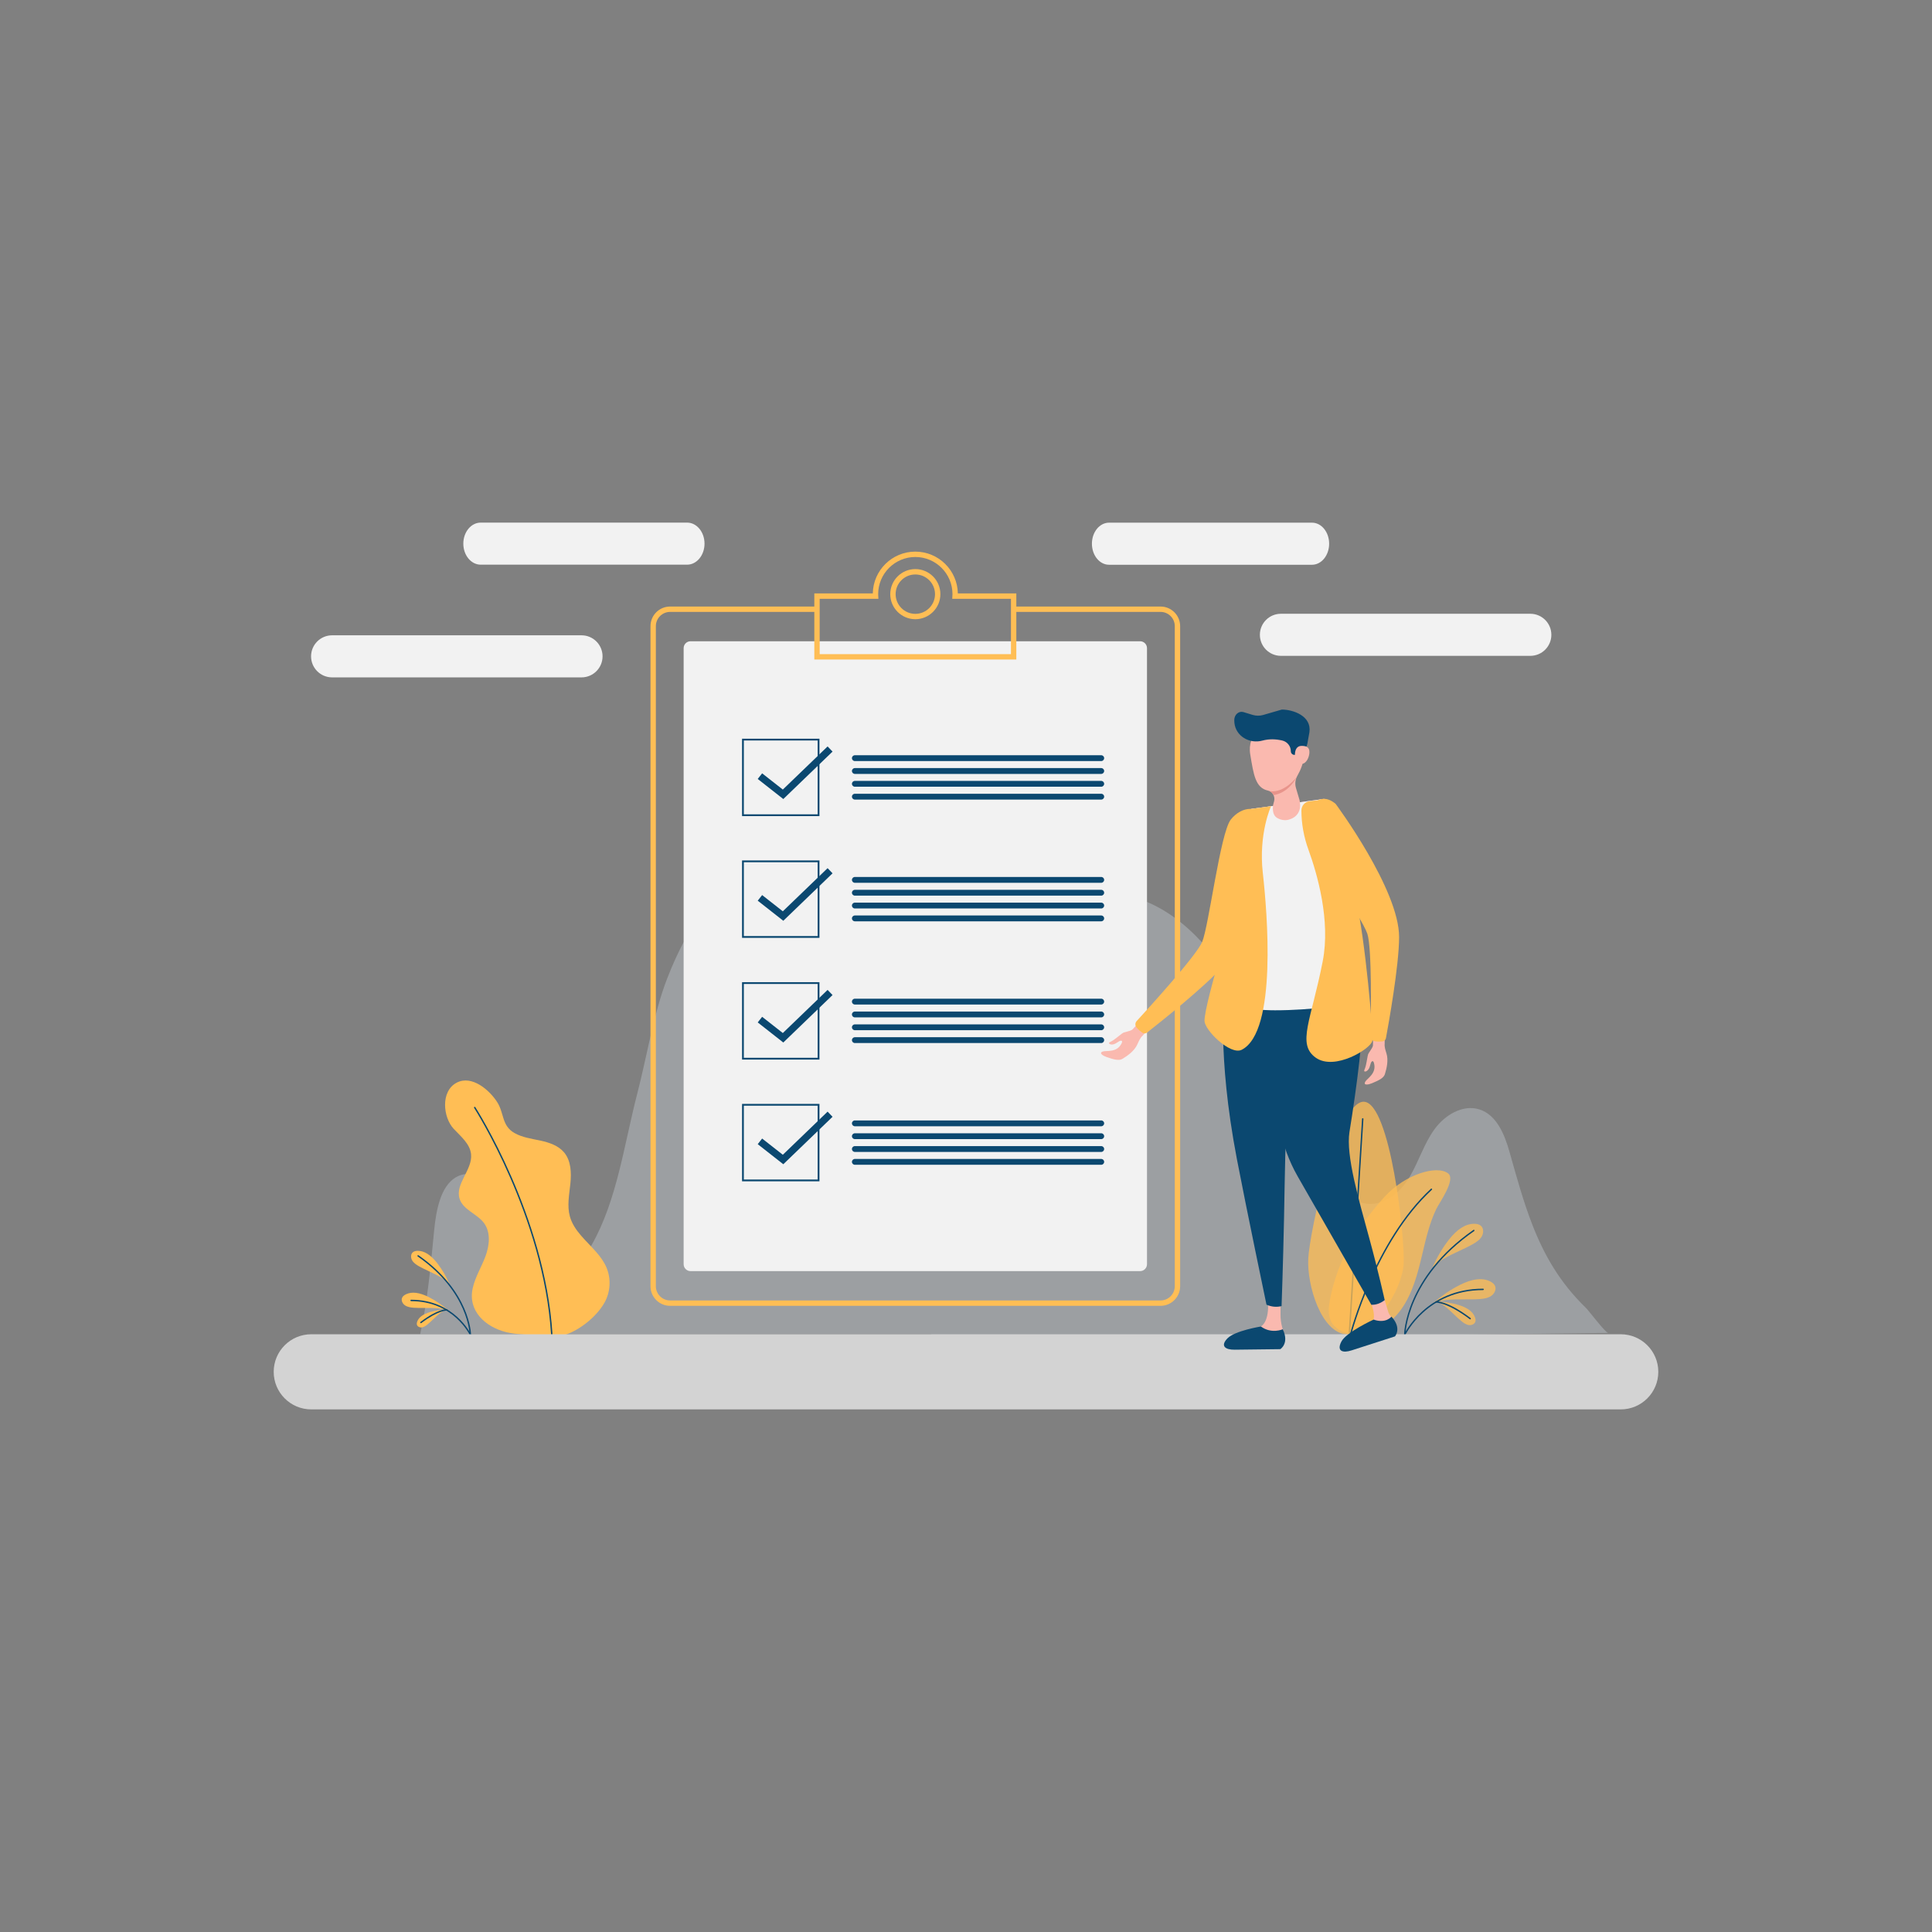 <svg xmlns="http://www.w3.org/2000/svg" xmlns:xlink="http://www.w3.org/1999/xlink" version="1.1" id="Layer_1" x="0px" y="0px" viewBox="0 0 1080 1080" style="enable-background:new 0 0 1080 1080;" xml:space="preserve">
<rect x="0" y="0" width="1080" height="1080" fill="#808080" stroke="none"/>
<style xmlns="http://www.w3.org/2000/svg" type="text/css">
	.st0{opacity:0.31;fill:#DCE6EF;}
	.st1{opacity:0.77;fill:#FFBE55;}
	.st2{fill:#0B4870;}
	.st3{fill:#FFBE55;}
	.st4{fill:#F2F2F2;}
	.st5{fill:#D3D3D3;}
	.st6{fill:#FAB9AF;}
	.st7{fill:#E8948B;}
</style>
<g xmlns="http://www.w3.org/2000/svg">
	<path class="st0" d="M899,745.11c-1.51,0.02-10.8-12.4-12.58-14.12c-14.55-14.08-23.28-29.55-29.84-46.38   c-5-12.83-8.73-26.46-12.8-40.84c-2.75-9.7-7.18-20.54-16.78-23.6c-9.34-2.97-19.4,3.19-25.14,11.13   c-5.75,7.94-8.64,17.57-13.55,26.05c-8.91,15.37-24.68,21.81-37.72,8.3c-18.62-19.3-27.01-45.62-38.82-69.16   c-8.57-17.09-15.75-37.1-26.55-52.86c-16.47-24.02-39.06-44.51-69.09-44.51c-19.04,2.88-35.81,19.75-47.17,40.82   c-11.35,21.07-17.98,46.14-23.62,71.14c-4.73,20.97-8.88,42.17-12.72,63.48c-7.14-25.68-14.57-51.17-22.61-76.22   c-8.71-27.13-18.33-54.16-31.69-75.87c-13.36-21.71-31.05-37.72-48.81-37.61c-27.37,5.3-45.03,32.32-56.61,62.26   c-7.59,19.63-11.27,43.41-16.65,64.15c-7.4,28.57-11.28,59.65-25.5,84.66c-9.95,17.5-25.25,13.04-35.56-2.69   c-5.69-8.68-9.7-19-16.07-26.92c-6.37-7.92-16.42-13.08-24.5-8.09c-8.31,5.13-10.8,18.12-11.92,29.51   c-1.66,16.91-3.11,32.89-5.84,48.21c-0.59,3.34-1.25,6.64-1.98,9.91h285.76c-0.2,1.22-0.4,2.45-0.59,3.67   C520.05,749.53,899,745.11,899,745.11z"/>
	<path class="st1" d="M784.66,706.27c-0.74,14.73-16.77,40.48-31.5,39.74c-14.73-0.74-22.59-27.7-21.84-42.43   c0.74-14.73,16.43-88.45,31.16-87.7C777.2,616.62,785.4,691.54,784.66,706.27z"/>
	<g>
		<path class="st2" d="M754.34,745.22c-0.01,0-0.02,0-0.02,0c-0.21-0.01-0.38-0.2-0.36-0.41l7.43-119.38    c0.01-0.21,0.18-0.39,0.41-0.36c0.21,0.01,0.38,0.2,0.36,0.41l-7.43,119.38C754.71,745.06,754.54,745.22,754.34,745.22z"/>
	</g>
	<path class="st1" d="M750.94,703.2c-3.35,7.37-5.91,15.1-7.45,23.16c-0.78,4.08-1.28,8.51,0.57,12.24   c2.02,4.07,6.5,6.44,10.98,7.18c10.95,1.8,21.9-4.91,28.32-13.96c6.42-9.05,9.2-20.12,11.75-30.91c2.01-8.5,3.98-17.13,7.77-25.05   c1.62-3.4,11.13-16.51,6.63-19.91c-6.15-4.83-23.95,0.42-35.35,12.88C764.76,679.07,756.68,690.6,750.94,703.2z"/>
	<g>
		<path class="st2" d="M755.04,746.16c-0.03,0-0.06,0-0.1-0.01c-0.21-0.05-0.33-0.27-0.28-0.47c0.13-0.52,13.62-51.91,45.25-81.17    c0.16-0.14,0.4-0.14,0.55,0.02c0.15,0.16,0.14,0.4-0.02,0.55c-31.47,29.1-44.89,80.28-45.02,80.79    C755.38,746.05,755.22,746.16,755.04,746.16z"/>
	</g>
	<path class="st1" d="M828.37,691.07c-1.13,2.03-3.25,3.41-5.18,4.49c-2.37,1.34-4.9,2.51-7.35,3.65c-3.14,1.46-6.38,2.97-9.38,4.85   c-2.18,1.37-4.12,2.92-5.75,4.58c2.57-5.84,5.58-10.94,9.12-15.5c4.66-6,9.44-9.04,14.23-9.04c0.11,0,0.22,0,0.33,0.01   c1.48,0.04,2.63,0.41,3.42,1.09C829.44,686.59,829.37,689.27,828.37,691.07z"/>
	<path class="st1" d="M833.71,724.34c-1.89,1.35-4.4,1.69-6.6,1.85c-2.72,0.19-5.51,0.17-8.2,0.16c-3.46-0.02-7.04-0.05-10.55,0.37   c-2.56,0.31-4.98,0.88-7.16,1.68c4.82-4.18,9.72-7.51,14.87-10.11c6.78-3.43,12.4-4.13,16.73-2.08c0.1,0.05,0.2,0.1,0.3,0.15   c1.32,0.67,2.2,1.49,2.63,2.45C836.59,720.75,835.38,723.15,833.71,724.34z"/>
	<path class="st1" d="M821.11,740.72c-1.57-0.22-2.98-1.22-4.15-2.18c-1.44-1.18-2.82-2.49-4.15-3.77   c-1.71-1.63-3.48-3.32-5.42-4.76c-1.42-1.05-2.89-1.9-4.35-2.52c4.36,0.18,8.35,0.82,12.14,1.94c4.98,1.47,8.1,3.76,9.29,6.8   c0.03,0.07,0.05,0.14,0.08,0.21c0.34,0.95,0.39,1.77,0.16,2.45C824.23,740.28,822.5,740.91,821.11,740.72z"/>
	<g>
		<path class="st2" d="M785.27,746.46c-0.2-0.02-0.39-0.17-0.39-0.39c0-0.32,0.59-32,38.77-58.55c0.18-0.12,0.42-0.08,0.54,0.1    c0.12,0.18,0.08,0.42-0.1,0.54c-37.85,26.32-38.44,57.6-38.44,57.91C785.66,746.28,785.49,746.46,785.27,746.46z"/>
	</g>
	<g>
		<path class="st2" d="M785.27,746.46c-0.06,0-0.11-0.01-0.17-0.04c-0.2-0.09-0.28-0.32-0.19-0.52    c0.12-0.25,12.28-25.52,44.17-25.52c0.22,0,0.39,0.17,0.39,0.39s-0.17,0.39-0.39,0.39c-31.38,0-43.35,24.82-43.46,25.07    C785.56,746.37,785.42,746.46,785.27,746.46z"/>
	</g>
	<g>
		<path class="st2" d="M821.83,737.51c-0.08,0-0.16-0.03-0.23-0.08c-12.62-9.52-18.83-9.24-18.88-9.23    c-0.22,0.02-0.4-0.15-0.42-0.36c-0.01-0.21,0.15-0.4,0.36-0.42c0.26-0.03,6.49-0.35,19.41,9.39c0.17,0.13,0.21,0.37,0.08,0.55    C822.07,737.45,821.95,737.51,821.83,737.51z"/>
	</g>
	<g>
		<path class="st3" d="M333.35,699.96c-5.55-6.41-12.58-11.93-14.8-20.02c-1.62-5.91-0.34-12.16,0.29-18.25s0.41-12.83-3.53-17.51    c-3.25-3.86-8.38-5.54-13.31-6.6c-4.93-1.06-10.08-1.73-14.46-4.24c-7.11-4.08-5.69-11.01-9.51-17.09    c-4.28-6.82-14.25-15.53-22.79-11c-9.04,4.8-7.61,19.37-1.6,25.8c3.99,4.27,9.1,8.36,9.69,14.18c0.88,8.75-9.14,16.63-6.39,24.99    c2.04,6.17,9.81,8.29,13.66,13.53c3.8,5.19,3.03,12.45,0.8,18.48c-2.24,6.03-5.76,11.6-7.15,17.87    c-2.85,12.84,7.23,21.71,18.71,24.58c10.55,2.63,33.3,1.39,33.3,1.39c8.12-2.84,17.12-9.97,21.59-17.77    c3.37-5.89,3.84-13.35,1.23-19.62C337.73,705.46,335.67,702.63,333.35,699.96z"/>
		<g>
			<path class="st2" d="M308.43,746.13c-0.2,0-0.38-0.16-0.39-0.37c-4.17-65.77-42.62-125.85-43.01-126.45     c-0.12-0.18-0.07-0.42,0.12-0.54c0.18-0.12,0.42-0.07,0.54,0.12c0.39,0.6,38.95,60.86,43.14,126.82c0.01,0.21-0.15,0.4-0.36,0.41     C308.45,746.13,308.44,746.13,308.43,746.13z"/>
		</g>
		<path class="st3" d="M230.76,700.04c0.6-0.51,1.47-0.79,2.59-0.82c0.08,0,0.17,0,0.25,0c3.61,0,7.23,2.3,10.76,6.83    c2.68,3.45,4.95,7.31,6.89,11.72c-1.23-1.26-2.7-2.43-4.35-3.46c-2.26-1.42-4.72-2.56-7.09-3.67c-1.85-0.86-3.76-1.75-5.55-2.76    c-1.46-0.82-3.06-1.87-3.92-3.4C229.58,703.12,229.53,701.09,230.76,700.04z"/>
		<path class="st3" d="M224.78,725.45c0.32-0.72,0.99-1.34,1.99-1.85c0.07-0.04,0.15-0.07,0.22-0.11c3.27-1.55,7.52-1.02,12.65,1.57    c3.9,1.97,7.6,4.49,11.25,7.65c-1.65-0.61-3.48-1.04-5.41-1.27c-2.66-0.32-5.36-0.3-7.98-0.28c-2.04,0.01-4.15,0.03-6.2-0.12    c-1.67-0.12-3.56-0.38-4.99-1.4C225.03,728.74,224.12,726.92,224.78,725.45z"/>
		<path class="st3" d="M233.1,740.65c-0.18-0.51-0.14-1.13,0.12-1.85c0.02-0.05,0.04-0.11,0.06-0.16c0.9-2.3,3.26-4.03,7.03-5.14    c2.86-0.85,5.88-1.33,9.18-1.47c-1.11,0.47-2.22,1.11-3.29,1.91c-1.47,1.09-2.81,2.36-4.1,3.6c-1.01,0.96-2.05,1.96-3.14,2.85    c-0.88,0.72-1.95,1.48-3.14,1.65C234.77,742.17,233.47,741.69,233.1,740.65z"/>
		<g>
			<path class="st2" d="M262.92,746.46c-0.21,0-0.39-0.17-0.39-0.39c0-0.24-0.47-23.86-29.02-43.71c-0.18-0.12-0.22-0.37-0.1-0.54     c0.12-0.18,0.37-0.22,0.54-0.1c28.91,20.1,29.36,44.11,29.36,44.35C263.32,746.28,263.14,746.46,262.92,746.46     C262.93,746.46,262.93,746.46,262.92,746.46z"/>
		</g>
		<g>
			<path class="st2" d="M262.93,746.46c-0.15,0-0.29-0.08-0.35-0.22c-0.09-0.19-9.12-18.9-32.78-18.9c-0.22,0-0.39-0.17-0.39-0.39     s0.17-0.39,0.39-0.39c24.17,0,33.39,19.16,33.48,19.35c0.09,0.2,0.01,0.43-0.19,0.52C263.04,746.44,262.98,746.46,262.93,746.46z     "/>
		</g>
		<g>
			<path class="st2" d="M235.28,739.69c-0.12,0-0.23-0.05-0.31-0.16c-0.13-0.17-0.1-0.42,0.08-0.55c9.79-7.39,14.54-7.13,14.74-7.12     c0.21,0.02,0.38,0.2,0.36,0.42c-0.02,0.21-0.2,0.39-0.42,0.36l0,0c-0.05,0-4.71-0.2-14.21,6.96     C235.44,739.67,235.36,739.69,235.28,739.69z"/>
		</g>
	</g>
	<g>
		<path class="st3" d="M648.76,729.96H374.58c-6.04,0-10.95-4.91-10.95-10.95v-369c0-6.04,4.91-10.95,10.95-10.95h81.95v3h-81.95    c-4.38,0-7.95,3.57-7.95,7.95v369c0,4.38,3.57,7.95,7.95,7.95h274.18c4.38,0,7.95-3.57,7.95-7.95v-369c0-4.38-3.57-7.95-7.95-7.95    h-81.93v-3h81.93c6.04,0,10.95,4.91,10.95,10.95v369C659.71,725.04,654.8,729.96,648.76,729.96z"/>
	</g>
	<path class="st4" d="M637.32,710.56h-251.3c-2.13,0-3.86-1.73-3.86-3.86V362.32c0-2.13,1.73-3.86,3.86-3.86h251.3   c2.13,0,3.86,1.73,3.86,3.86V706.7C641.18,708.83,639.45,710.56,637.32,710.56z"/>
	<g>
		<path class="st3" d="M568.13,368.68H455.21v-36.95h32.69c0.22-12.92,10.8-23.37,23.77-23.37s23.55,10.45,23.77,23.37h32.69V368.68    z M458.21,365.68h106.92v-30.95h-32.82l0.1-1.98c0.01-0.2,0.03-0.41,0.03-0.62c0-11.45-9.32-20.77-20.77-20.77    s-20.77,9.32-20.77,20.77c0,0.21,0.02,0.42,0.03,0.62l0.1,1.98h-32.82V365.68z"/>
	</g>
	<g>
		<path class="st3" d="M511.67,346.14c-7.72,0-14.01-6.28-14.01-14.01s6.28-14.01,14.01-14.01s14.01,6.28,14.01,14.01    S519.39,346.14,511.67,346.14z M511.67,321.13c-6.07,0-11.01,4.94-11.01,11.01s4.94,11.01,11.01,11.01s11.01-4.94,11.01-11.01    S517.74,321.13,511.67,321.13z"/>
	</g>
	<path class="st5" d="M906,787.86H174c-11.6,0-21-9.4-21-21v0c0-11.6,9.4-21,21-21h732c11.6,0,21,9.4,21,21v0   C927,778.46,917.6,787.86,906,787.86z"/>
	<g>
		<g>
			<g>
				<path class="st2" d="M458.08,456.21h-43.27v-43.27h43.27V456.21z M415.81,455.21h41.27v-41.27h-41.27V455.21z"/>
			</g>
			<g>
				<g>
					<g>
						<polygon class="st2" points="437.87,446.67 423.57,435.44 426.04,432.3 437.6,441.37 462.63,417.26 465.4,420.14       "/>
					</g>
				</g>
			</g>
			<g>
				<g>
					<path class="st2" d="M615.6,425.44H477.87c-0.9,0-1.63-0.73-1.63-1.63l0,0c0-0.9,0.73-1.63,1.63-1.63H615.6       c0.9,0,1.63,0.73,1.63,1.63l0,0C617.23,424.71,616.5,425.44,615.6,425.44z"/>
				</g>
				<g>
					<path class="st2" d="M615.6,432.62H477.87c-0.9,0-1.63-0.73-1.63-1.63l0,0c0-0.9,0.73-1.63,1.63-1.63H615.6       c0.9,0,1.63,0.73,1.63,1.63l0,0C617.23,431.89,616.5,432.62,615.6,432.62z"/>
				</g>
				<g>
					<path class="st2" d="M615.6,439.79H477.87c-0.9,0-1.63-0.73-1.63-1.63l0,0c0-0.9,0.73-1.63,1.63-1.63H615.6       c0.9,0,1.63,0.73,1.63,1.63l0,0C617.23,439.06,616.5,439.79,615.6,439.79z"/>
				</g>
				<g>
					<path class="st2" d="M615.6,446.97H477.87c-0.9,0-1.63-0.73-1.63-1.63l0,0c0-0.9,0.73-1.63,1.63-1.63H615.6       c0.9,0,1.63,0.73,1.63,1.63l0,0C617.23,446.24,616.5,446.97,615.6,446.97z"/>
				</g>
			</g>
		</g>
		<g>
			<g>
				<path class="st2" d="M458.08,524.26h-43.27v-43.27h43.27V524.26z M415.81,523.26h41.27v-41.27h-41.27V523.26z"/>
			</g>
			<g>
				<g>
					<g>
						<polygon class="st2" points="437.87,514.72 423.57,503.49 426.04,500.35 437.6,509.42 462.63,485.31 465.4,488.19       "/>
					</g>
				</g>
			</g>
			<g>
				<g>
					<path class="st2" d="M615.6,493.49H477.87c-0.9,0-1.63-0.73-1.63-1.63l0,0c0-0.9,0.73-1.63,1.63-1.63H615.6       c0.9,0,1.63,0.73,1.63,1.63l0,0C617.23,492.76,616.5,493.49,615.6,493.49z"/>
				</g>
				<g>
					<path class="st2" d="M615.6,500.67H477.87c-0.9,0-1.63-0.73-1.63-1.63l0,0c0-0.9,0.73-1.63,1.63-1.63H615.6       c0.9,0,1.63,0.73,1.63,1.63l0,0C617.23,499.94,616.5,500.67,615.6,500.67z"/>
				</g>
				<g>
					<path class="st2" d="M615.6,507.84H477.87c-0.9,0-1.63-0.73-1.63-1.63l0,0c0-0.9,0.73-1.63,1.63-1.63H615.6       c0.9,0,1.63,0.73,1.63,1.63l0,0C617.23,507.11,616.5,507.84,615.6,507.84z"/>
				</g>
				<g>
					<path class="st2" d="M615.6,515.02H477.87c-0.9,0-1.63-0.73-1.63-1.63l0,0c0-0.9,0.73-1.63,1.63-1.63H615.6       c0.9,0,1.63,0.73,1.63,1.63l0,0C617.23,514.29,616.5,515.02,615.6,515.02z"/>
				</g>
			</g>
		</g>
		<g>
			<g>
				<path class="st2" d="M458.08,592.31h-43.27v-43.27h43.27V592.31z M415.81,591.31h41.27v-41.27h-41.27V591.31z"/>
			</g>
			<g>
				<g>
					<g>
						<polygon class="st2" points="437.87,582.77 423.57,571.54 426.04,568.4 437.6,577.47 462.63,553.36 465.4,556.24       "/>
					</g>
				</g>
			</g>
			<g>
				<g>
					<path class="st2" d="M615.6,561.54H477.87c-0.9,0-1.63-0.73-1.63-1.63l0,0c0-0.9,0.73-1.63,1.63-1.63H615.6       c0.9,0,1.63,0.73,1.63,1.63l0,0C617.23,560.81,616.5,561.54,615.6,561.54z"/>
				</g>
				<g>
					<path class="st2" d="M615.6,568.72H477.87c-0.9,0-1.63-0.73-1.63-1.63l0,0c0-0.9,0.73-1.63,1.63-1.63H615.6       c0.9,0,1.63,0.73,1.63,1.63l0,0C617.23,567.99,616.5,568.72,615.6,568.72z"/>
				</g>
				<g>
					<path class="st2" d="M615.6,575.89H477.87c-0.9,0-1.63-0.73-1.63-1.63l0,0c0-0.9,0.73-1.63,1.63-1.63H615.6       c0.9,0,1.63,0.73,1.63,1.63l0,0C617.23,575.16,616.5,575.89,615.6,575.89z"/>
				</g>
				<g>
					<path class="st2" d="M615.6,583.07H477.87c-0.9,0-1.63-0.73-1.63-1.63l0,0c0-0.9,0.73-1.63,1.63-1.63H615.6       c0.9,0,1.63,0.73,1.63,1.63l0,0C617.23,582.34,616.5,583.07,615.6,583.07z"/>
				</g>
			</g>
		</g>
		<g>
			<g>
				<path class="st2" d="M458.08,660.36h-43.27v-43.27h43.27V660.36z M415.81,659.36h41.27v-41.27h-41.27V659.36z"/>
			</g>
			<g>
				<g>
					<g>
						<polygon class="st2" points="437.87,650.82 423.57,639.59 426.04,636.45 437.6,645.52 462.63,621.41 465.4,624.29       "/>
					</g>
				</g>
			</g>
			<g>
				<g>
					<path class="st2" d="M615.6,629.59H477.87c-0.9,0-1.63-0.73-1.63-1.63l0,0c0-0.9,0.73-1.63,1.63-1.63H615.6       c0.9,0,1.63,0.73,1.63,1.63l0,0C617.23,628.86,616.5,629.59,615.6,629.59z"/>
				</g>
				<g>
					<path class="st2" d="M615.6,636.77H477.87c-0.9,0-1.63-0.73-1.63-1.63l0,0c0-0.9,0.73-1.63,1.63-1.63H615.6       c0.9,0,1.63,0.73,1.63,1.63l0,0C617.23,636.04,616.5,636.77,615.6,636.77z"/>
				</g>
				<g>
					<path class="st2" d="M615.6,643.94H477.87c-0.9,0-1.63-0.73-1.63-1.63l0,0c0-0.9,0.73-1.63,1.63-1.63H615.6       c0.9,0,1.63,0.73,1.63,1.63l0,0C617.23,643.21,616.5,643.94,615.6,643.94z"/>
				</g>
				<g>
					<path class="st2" d="M615.6,651.12H477.87c-0.9,0-1.63-0.73-1.63-1.63l0,0c0-0.9,0.73-1.63,1.63-1.63H615.6       c0.9,0,1.63,0.73,1.63,1.63l0,0C617.23,650.39,616.5,651.12,615.6,651.12z"/>
				</g>
			</g>
		</g>
	</g>
	<g>
		<g>
			<path class="st6" d="M622.57,581.32c2.24-1.59,4.3-3.43,5.25-3.97c0.4-0.22,1.64-0.5,1.99-0.61c1.04-0.31,2.7-0.63,3.42-1.44     l3.08-3.38c1.46-1.66,3.37-2.21,5.02-0.75l0,0c1.79,1.58,1.26,3.83-0.52,5.43l-2.11,2.4c-1.42,1.28-2.13,3.08-2.92,4.82     c-1.6,3.55-5.23,6.22-8.33,8.09c-1.95,1.17-4.9,0.34-8.77-0.98c-1.9-0.65-4.65-2.22-2.28-3.11c1.99-0.74,7.97,0.87,10.61-4.64     c0.13-0.27,0.41-0.99,0.14-1.24c-0.8-0.75-2.57,0.95-3.75,1.49c-1.66,0.76-2.99,0.5-3.4-0.11     C619.56,582.68,620.97,582.46,622.57,581.32z"/>
			<path class="st3" d="M706.73,460.43c0,0-4.94,59.3-22.67,79.31c-10.68,12.06-36.81,32.74-42.86,37.48     c-0.77,0.6-1.85,0.63-2.65,0.07c-0.51-0.36-1.09-0.8-1.59-1.24c-0.51-0.45-1.1-1.1-1.63-1.72c-0.88-1.03-0.84-2.56,0.08-3.55     c6.78-7.37,33.38-36.58,36.62-44.26c3.71-8.81,10.1-60.82,15.97-68.35C693.87,450.62,705.12,448.99,706.73,460.43z"/>
			<polygon class="st6" points="684.34,558.39 699.46,452.19 740.23,446.59 761.44,557.63    "/>
			<path class="st6" d="M715.86,722.96l-0.04,11.97c-0.01,2.44,0.32,4.86,0.98,7.2l1.04,3.69c0.85,3.03-1.42,6.03-4.57,6.02     c-8.15-0.03-22.09-0.01-25.68,0c-0.59,0-1.16-0.4-1.21-0.98c-0.3-3.49,9.79-5.84,17.4-8.78c5.79-2.24,5.48-12.65,4.77-18.73     c-0.27-2.3,1.65-4.25,3.95-4.06l0,0C714.4,719.45,715.87,721.05,715.86,722.96z"/>
			<path class="st6" d="M771.9,719.6l4.12,13.69c0.18,0.61,0.45,1.18,0.81,1.7l2.92,4.34c1.86,2.76,0.52,6.52-2.66,7.49     c0,0-5.9,2.07-11.97,4.07c-6.22,2.04-14.05,0.34-14.05-1.31c0-3.65,3.4-0.75,9.1-4.56c1.91-1.28,3.88-2.61,5.64-3.99     c4.9-3.85,0.62-13.59-2.38-19.08c-1.08-1.97,0.07-4.42,2.27-4.89l1.42-0.3C769.2,716.33,771.28,717.56,771.9,719.6z"/>
			<path class="st2" d="M729.77,559.42l-45.19-3.79c0,0-4.55,32.89,6.87,92.42c5.36,27.92,16.52,81.27,16.52,81.27     c2.77,1.21,5.58,1.51,8.44,0.8c0,0,0.85-23.53,1.37-48.88c0.5-24.3,0.63-50.27,2.18-58.77     C723.12,605.11,729.77,559.42,729.77,559.42z"/>
			<path class="st2" d="M720.44,559.99c-4.67,25.04-15.09,62.48,4.99,97.65c20.07,35.17,41.16,71.74,41.16,71.74     c2.72,0.11,5.18-0.87,7.47-2.61c0,0-3.52-15.94-8.61-34.56c-5.82-21.3-13.19-46.35-11.09-59.41c3.94-24.48,8.46-57.08,7.09-72.92     C760.07,544.04,722.89,546.83,720.44,559.99z"/>
			<path class="st4" d="M682.78,555.69l16.68-103.5l40.78-5.6l21.91,109.29c0.41,2.05-0.92,4.05-2.98,4.44     c-7.59,1.44-25.9,4.44-46.4,4.44c-15.3,0-23.9-2.97-27.81-4.86C683.38,559.14,682.5,557.43,682.78,555.69z"/>
			<path class="st6" d="M763.49,595.75c0.62-2.67,0.96-5.42,1.31-6.45c0.15-0.43,0.9-1.46,1.09-1.78c0.58-0.92,1.61-2.26,1.61-3.34     l0.08-4.57c0-2.21,1.07-3.88,3.27-3.88l0,0c2.39,0,3.48,2.04,3.2,4.42v3.2c-0.22,1.9,0.44,3.72,1,5.55     c1.14,3.72,0.19,8.12-0.9,11.58c-0.68,2.17-3.45,3.5-7.22,5.06c-1.85,0.77-4.96,1.41-3.77-0.82c1-1.87,6.55-4.61,4.89-10.5     c-0.08-0.29-0.34-1.02-0.71-1.03c-1.1-0.03-1.3,2.41-1.83,3.6c-0.74,1.67-1.91,2.35-2.63,2.17     C762.13,598.76,763.04,597.66,763.49,595.75z"/>
			<path class="st3" d="M727.5,453.04c0,7.46,1.36,14.84,3.9,21.85c4.98,13.71,12.46,39.63,8.01,62.47     c-6.39,32.89-14.62,46.18-3.96,53.85c10.66,7.66,31.1-5.12,31.69-9.39c0.59-4.26-3.98-56.63-9.15-79.32     c-5.18-22.69-19.68-55.31-19.68-55.31l-6.14,0.66C729.51,448.13,727.5,450.37,727.5,453.04L727.5,453.04z"/>
			<path class="st3" d="M746.66,449.41c0,0,35.52,47.75,35.45,74.48c-0.04,16.11-5.96,48.9-7.36,56.46c-0.18,0.96-0.96,1.7-1.94,1.8     c-0.62,0.07-1.35,0.12-2.01,0.12c-0.67,0-1.55-0.1-2.36-0.21c-1.34-0.19-2.32-1.36-2.29-2.72c0.21-10.01,0.85-49.51-1.81-57.42     c-3.05-9.07-32.65-52.29-33.23-61.83C730.52,450.56,737.89,441.89,746.66,449.41z"/>
			<path class="st3" d="M710.52,450.67c0,0-7.07,15.28-4.61,37.24c2.47,21.96,8.18,88.83-11.8,98.93     c-6.33,3.2-20.78-10.96-20.78-16.22s4.82-22.84,9.39-38.83c4.57-15.99,15.58-79.45,15.58-79.45L710.52,450.67z"/>
			<g>
				<path class="st6" d="M716.21,403.3c9.1,0,12.5,6.48,12.67,18.46c0.07,4.49-1.95,8.93-3.58,11.77c-1.21,2.11-1.54,4.61-0.85,6.94      l2,6.76c1.36,6.27-1.62,9.72-6.02,10.97c-2.18,0.62-4.79,0.14-6.69-1.09c-2.26-1.46-2.45-4.61-2.03-7.27l0.52-1.93      c0.7-2.6-0.81-5.4-3.44-5.97c-7.01-1.53-8.01-8.84-9.89-20.18C696.94,409.94,707.11,403.3,716.21,403.3z"/>
				<path class="st2" d="M695.02,398.04l5.22,1.59c1.92,0.58,3.96,0.6,5.89,0.04l10.42-3.02c6.31,0,16.74,3.56,15.42,12.67      l-1.16,6.44c-0.46,2.57-2.61,4.5-5.22,4.72c0,0,0,0,0,0c-0.24,0.89-1.05,1.51-1.97,1.51c-1.13,0-2.04-0.91-2.04-2.04l0,0      c0-2.91-2.04-5.38-4.87-6.02c-3.48-0.78-7.19-0.97-11.08,0.08c-7.24,1.95-14.88-2.54-15.6-10.01c-0.05-0.47-0.07-0.95-0.07-1.44      C689.95,399.54,692.44,397.33,695.02,398.04z"/>
				<path class="st6" d="M723.87,421.98c0,2.78,1.03,5.03,3.71,5.03c2.68,0,4.39-3.82,4.39-6.6c0-2.78-1.72-3.46-4.39-3.46      C724.9,416.95,723.87,419.21,723.87,421.98z"/>
			</g>
		</g>
		<path class="st7" d="M724.97,434.18c0,0-6.8,9.34-15.25,8.08c0,0,1.76,0.84,2.18,2.2C711.9,444.46,719.93,443.87,724.97,434.18z"/>
	</g>
	<path class="st4" d="M743,303.94c0,6.49-4.28,11.76-9.57,11.76H619.96c-5.28,0-9.57-5.26-9.57-11.76l0,0   c0-6.49,4.28-11.76,9.57-11.76h113.47C738.72,292.19,743,297.45,743,303.94L743,303.94z"/>
	<path class="st4" d="M336.83,366.9c0,6.49-5.26,11.76-11.76,11.76H185.65c-6.49,0-11.76-5.26-11.76-11.76l0,0   c0-6.49,5.26-11.76,11.76-11.76h139.43C331.57,355.14,336.83,360.4,336.83,366.9L336.83,366.9z"/>
	<path class="st4" d="M393.83,303.9c0,6.49-4.36,11.76-9.73,11.76H268.73c-5.37,0-9.73-5.26-9.73-11.76l0,0   c0-6.49,4.36-11.76,9.73-11.76H384.1C389.47,292.14,393.83,297.4,393.83,303.9L393.83,303.9z"/>
	<path class="st4" d="M867.22,354.86c0,6.49-5.26,11.76-11.76,11.76H716.04c-6.49,0-11.76-5.26-11.76-11.76l0,0   c0-6.49,5.26-11.76,11.76-11.76h139.43C861.96,343.11,867.22,348.37,867.22,354.86L867.22,354.86z"/>
</g>
<path xmlns="http://www.w3.org/2000/svg" class="st2" d="M717.07,743.07c0,0-6.32,2.79-12.21-1.55c0,0-14.54,2.33-18.71,6.63c-4.17,4.3-1.15,6.43,4.09,6.34  c5.23-0.09,25.45-0.3,25.45-0.3S720.88,751.02,717.07,743.07z"/>
<path xmlns="http://www.w3.org/2000/svg" class="st2" d="M777.83,736.01c0,0-3.08,4.05-9.98,1.65c0,0-15.34,7.01-18.05,12.35c-2.71,5.34,0.8,6.48,5.78,4.85  s24.22-7.81,24.22-7.81S783.82,742.47,777.83,736.01z"/>
</svg>